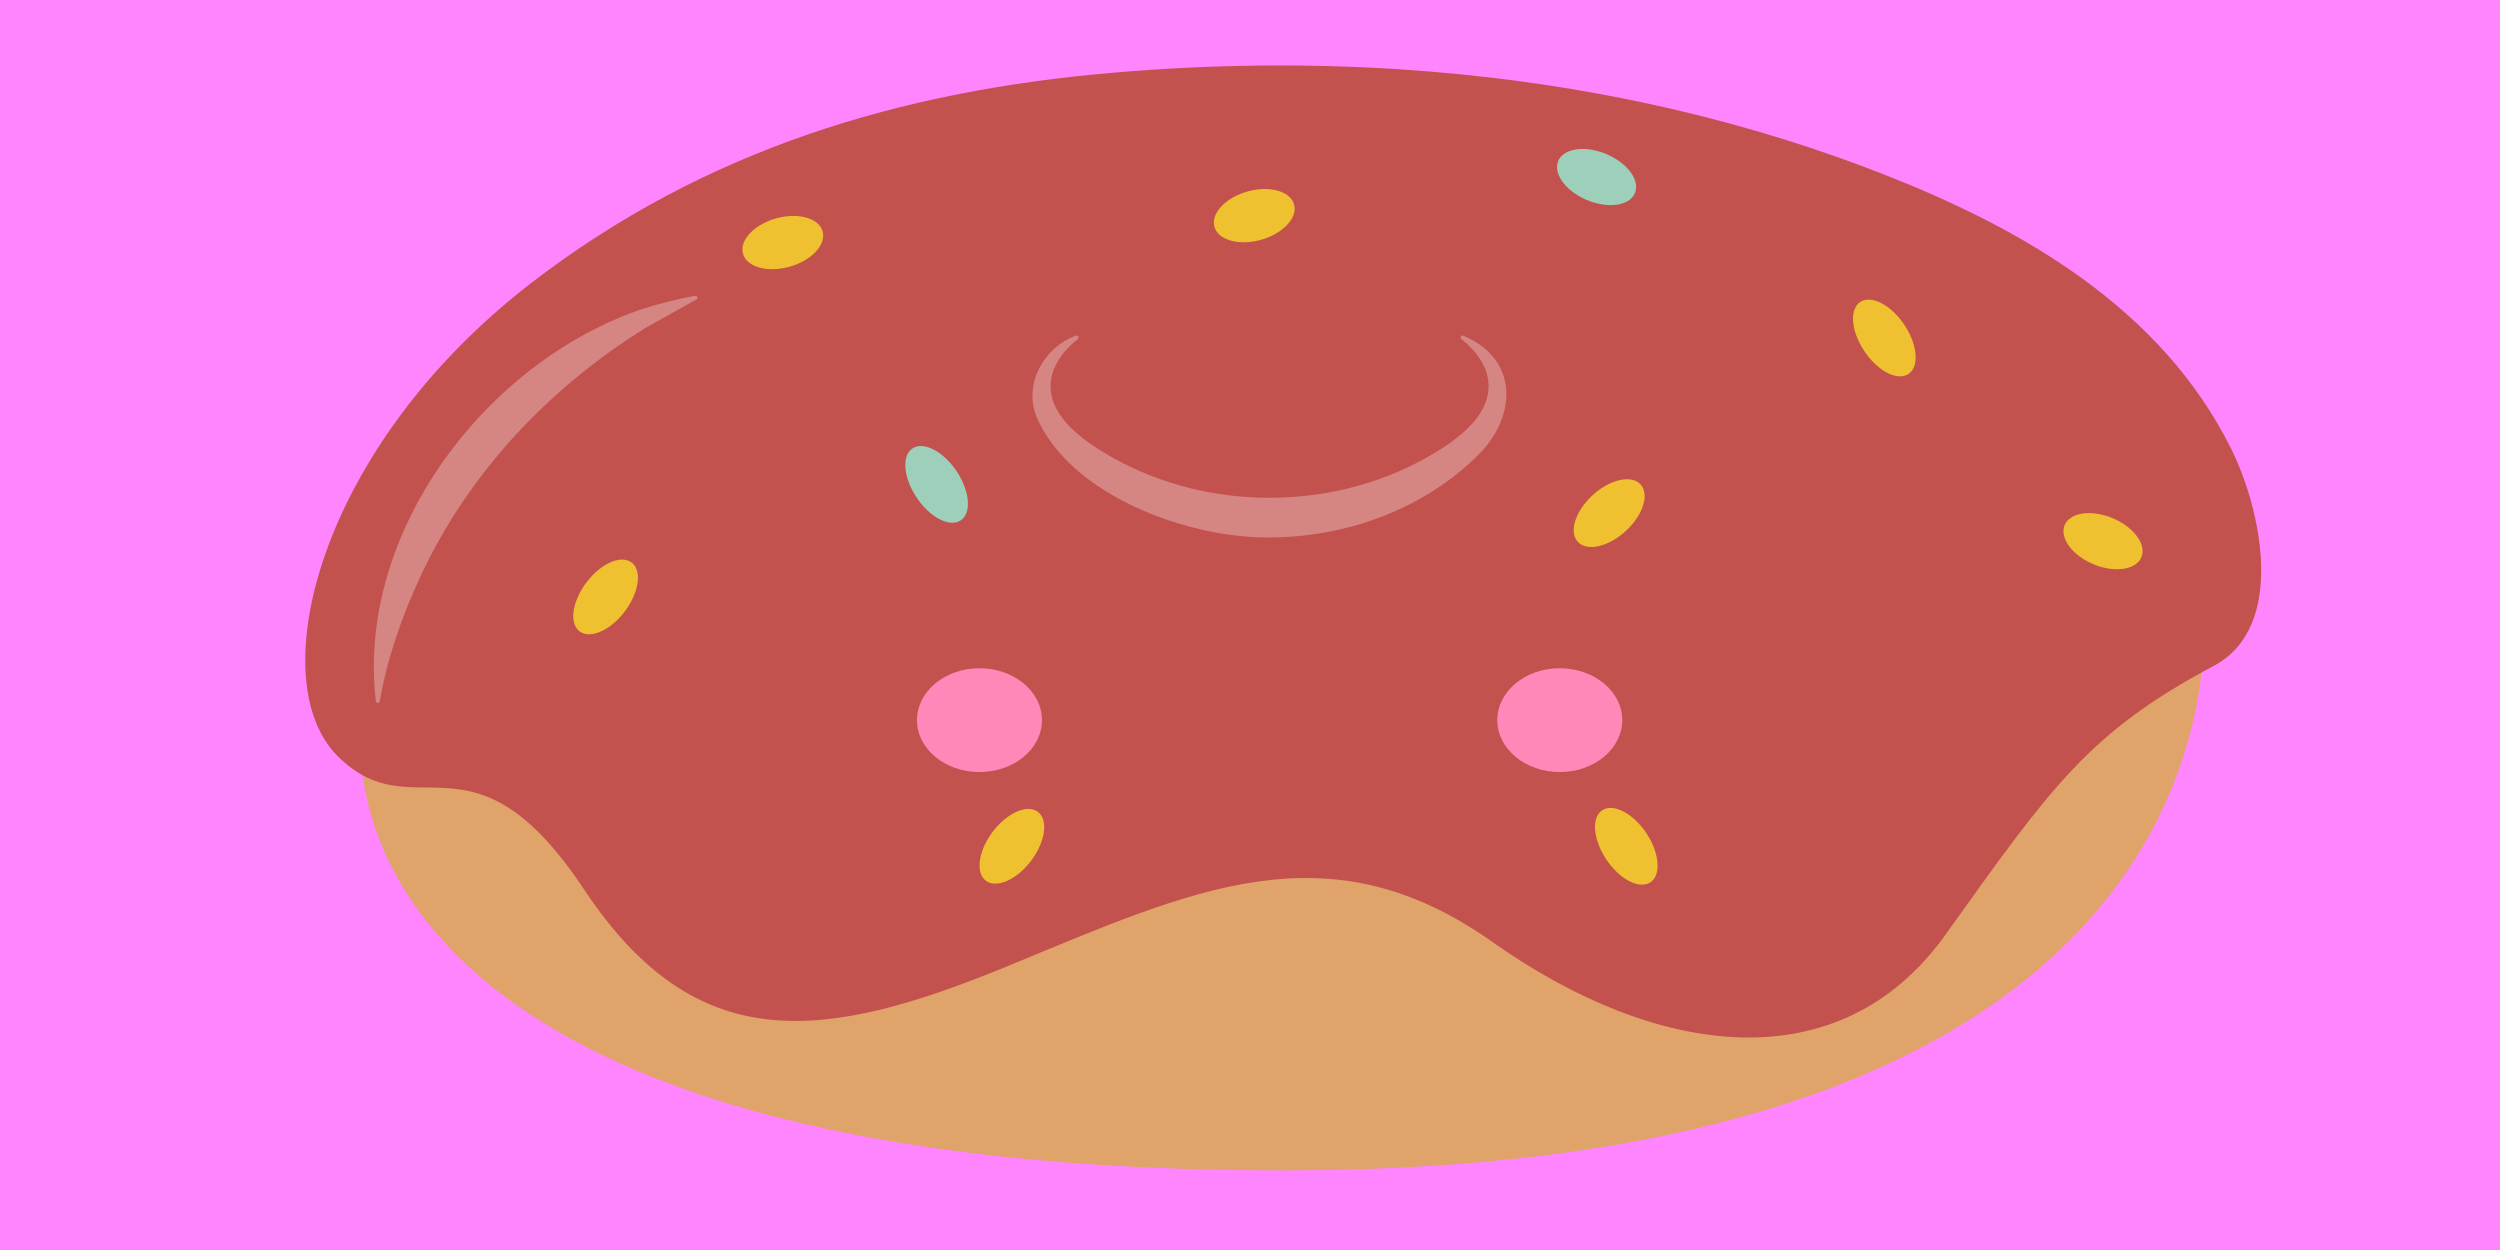 <?xml version='1.0' encoding='UTF-8'?>
<svg xmlns="http://www.w3.org/2000/svg" xmlns:xlink="http://www.w3.org/1999/xlink" xmlns:svg="http://www.w3.org/2000/svg" xmlns:serif="http://www.serif.com/" height="100%" style="fill-rule:evenodd;clip-rule:evenodd;" version="1.1" viewBox="720.0 280.0 120.0 60.0" width="100%">
    <g>
        <svg:rect x="720" y="280" width="120" height="60" style="fill:rgb(255,133,255);" />
        <svg:g transform="matrix(0.433,0,0,0.433,623.302,192.927)">
            <svg:path d="M263.46,280.981C263.46,280.981 254.632,330.834 365.573,330.834C476.514,330.834 467.495,267.265 467.495,267.265L263.46,280.981Z" style="fill:rgb(224,163,106);fill-rule:nonzero;stroke-linecap:round;stroke-linejoin:round;stroke-miterlimit:10;" />
            <svg:path d="M385.381,209.345C383.016,209.108 380.648,208.914 378.278,208.762C367.747,208.089 357.173,208.25 346.658,209.156C323.237,211.172 301.519,217.601 282.23,232.447C258.584,250.647 252.246,276.497 260.778,284.937C269.31,293.378 275.648,280.98 288.08,299.708C300.512,318.436 314.651,316.589 335.128,308.149C355.605,299.708 370.475,292.586 388.758,305.511C407.041,318.436 427.274,321.073 438.975,304.72C450.676,288.366 454.82,282.299 468.715,274.914C476.851,270.589 473.962,257.504 470.667,250.863C462.863,235.135 447.29,226.391 432.384,220.518C417.26,214.559 401.398,210.953 385.381,209.345Z" style="fill:rgb(195,82,78);fill-rule:nonzero;stroke-linecap:round;stroke-linejoin:round;stroke-miterlimit:10;" />
            <svg:path d="M292.395,269.111C290.731,271.158 288.513,271.991 287.442,270.971C286.371,269.951 286.852,267.466 288.517,265.419C290.182,263.372 292.399,262.539 293.47,263.559C294.54,264.578 294.059,267.064 292.395,269.111Z" style="fill:rgb(239,193,49);fill-rule:nonzero;" />
            <svg:path d="M337.431,296.754C335.767,298.801 333.549,299.634 332.478,298.614C331.407,297.594 331.888,295.109 333.553,293.062C335.218,291.015 337.435,290.182 338.506,291.202C339.577,292.221 339.096,294.707 337.431,296.754Z" style="fill:rgb(239,193,49);fill-rule:nonzero;" />
            <svg:path d="M310.701,230.699C308.251,231.334 305.995,230.633 305.662,229.132C305.33,227.631 307.046,225.899 309.497,225.264C311.947,224.629 314.203,225.33 314.536,226.831C314.869,228.332 313.152,230.064 310.701,230.699Z" style="fill:rgb(239,193,49);fill-rule:nonzero;" />
            <svg:path d="M362.962,227.715C360.512,228.35 358.256,227.649 357.923,226.148C357.59,224.647 359.307,222.915 361.758,222.28C364.208,221.645 366.464,222.346 366.797,223.847C367.129,225.348 365.412,227.08 362.962,227.715Z" style="fill:rgb(239,193,49);fill-rule:nonzero;" />
            <svg:path d="M399.442,223.349C397.069,222.433 395.533,220.512 396.012,219.058C396.491,217.604 398.804,217.168 401.177,218.084C403.55,219 405.086,220.921 404.607,222.375C404.127,223.829 401.815,224.265 399.442,223.349Z" style="fill:rgb(158,207,187);fill-rule:nonzero;" />
            <svg:path d="M455.583,263.718C453.21,262.802 451.674,260.881 452.153,259.427C452.632,257.973 454.945,257.537 457.318,258.453C459.691,259.369 461.227,261.29 460.748,262.743C460.268,264.197 457.956,264.634 455.583,263.718Z" style="fill:rgb(239,193,49);fill-rule:nonzero;" />
            <svg:path d="M329.184,253.068C330.736,255.216 331.083,257.728 329.96,258.678C328.836,259.629 326.667,258.658 325.115,256.511C323.563,254.363 323.216,251.851 324.339,250.901C325.463,249.95 327.632,250.92 329.184,253.068Z" style="fill:rgb(158,207,187);fill-rule:nonzero;" />
            <svg:path d="M403.297,260.175C401.312,261.854 398.991,262.23 398.112,261.014C397.233,259.798 398.13,257.451 400.115,255.772C402.1,254.092 404.421,253.717 405.3,254.933C406.179,256.149 405.282,258.496 403.297,260.175Z" style="fill:rgb(239,193,49);fill-rule:nonzero;" />
            <svg:path d="M405.639,293.186C407.191,295.334 407.538,297.846 406.415,298.796C405.291,299.747 403.122,298.776 401.57,296.629C400.018,294.481 399.671,291.969 400.794,291.019C401.918,290.068 404.087,291.039 405.639,293.186Z" style="fill:rgb(239,193,49);fill-rule:nonzero;" />
            <svg:path d="M434.243,236.838C435.795,238.986 436.142,241.498 435.019,242.448C433.895,243.399 431.726,242.428 430.174,240.281C428.622,238.133 428.275,235.621 429.398,234.671C430.521,233.72 432.69,234.69 434.243,236.838Z" style="fill:rgb(239,193,49);fill-rule:nonzero;" />
            <svg:g>
                <svg:path d="M341.55,275.356C341.55,272.281 342.631,269.789 344.859,269.789C347.087,269.789 348.168,272.281 348.168,275.356" style="fill:none;fill-rule:nonzero;stroke-linecap:round;stroke-linejoin:round;stroke-miterlimit:10;" />
                <svg:path d="M379.958,275.356C379.958,272.281 381.039,269.789 383.267,269.789C385.495,269.789 386.576,272.281 386.576,275.356" style="fill:none;fill-rule:nonzero;stroke-linecap:round;stroke-linejoin:round;stroke-miterlimit:10;" />
                <svg:path d="M357.746,280.894C359.91,286.85 369.051,286.85 371.215,280.894" style="fill:none;fill-rule:nonzero;stroke-linecap:round;stroke-linejoin:round;stroke-miterlimit:10;" />
                <svg:ellipse cx="331.899" cy="280.923" rx="6.926" ry="5.754" style="fill:rgb(255,136,185);" />
                <svg:ellipse cx="396.228" cy="280.923" rx="6.926" ry="5.754" style="fill:rgb(255,136,185);" />
            </svg:g>
            <svg:path d="M348.169,245.335C348.169,245.335 360.424,255.56 379.958,245.335" style="fill:rgb(195,82,78);fill-rule:nonzero;stroke-linecap:round;stroke-linejoin:round;stroke-miterlimit:10;" />
            <svg:g opacity="0.3">
                <svg:path d="M385.569,238.319C391.842,240.963 391.477,247.558 386.871,251.839C380.861,257.641 372.405,260.654 364.063,260.672C355.064,260.782 341.881,256.007 338.198,247.229C336.765,243.547 339.156,239.535 342.557,238.319C342.677,238.257 342.822,238.298 342.875,238.426C342.913,238.52 342.882,238.624 342.805,238.682C341.65,239.563 340.662,240.743 340.12,242.078C338.447,246.703 343.401,250.01 346.89,251.95C352.12,254.834 358.1,256.28 364.062,256.273C370.023,256.278 376.004,254.833 381.233,251.949C384.725,250.012 389.676,246.701 388.003,242.078C387.461,240.743 386.473,239.562 385.319,238.682C385.09,238.525 385.349,238.178 385.569,238.319Z" style="fill:white;fill-rule:nonzero;" />
            </svg:g>
            <svg:g opacity="0.3">
                <svg:path d="M264.981,278.788C262.808,260.029 277.274,241.082 294.711,235.285C296.57,234.713 298.464,234.217 300.379,233.882C300.607,233.841 300.735,234.174 300.521,234.286C299.005,235.145 296.376,236.59 294.898,237.432C284.242,244.031 275.278,253.499 269.964,264.92C267.895,269.347 266.25,274.025 265.418,278.837C265.397,278.956 265.285,279.035 265.166,279.015C265.054,278.991 264.984,278.899 264.981,278.788Z" style="fill:white;fill-rule:nonzero;" />
            </svg:g>
            <svg:path d="M352.072,247.607C352.072,247.607 357.742,241.861 370.221,244.189" style="fill:none;fill-rule:nonzero;stroke-linecap:round;stroke-linejoin:round;stroke-miterlimit:10;" />
            <svg:path d="M282.812,276.526C282.812,276.526 285.969,300.326 302.904,292.565" style="fill:none;fill-rule:nonzero;stroke-linecap:round;stroke-linejoin:round;stroke-miterlimit:10;" />
            <svg:path d="M423.393,286.677C423.393,286.677 449.701,299.786 448.408,269.789" style="fill:none;fill-rule:nonzero;stroke-linecap:round;stroke-linejoin:round;stroke-miterlimit:10;" />
            <svg:path d="M350.878,236.18C350.878,236.18 362.128,229.466 377.249,234.64" style="fill:none;fill-rule:nonzero;stroke-linecap:round;stroke-linejoin:round;stroke-miterlimit:10;" />
            <svg:path d="M361.146,323.607C361.146,323.607 370.718,325.418 380.331,323.607" style="fill:none;fill-rule:nonzero;stroke-linecap:round;stroke-linejoin:round;stroke-miterlimit:10;" />
        </svg:g>
    </g>
</svg>